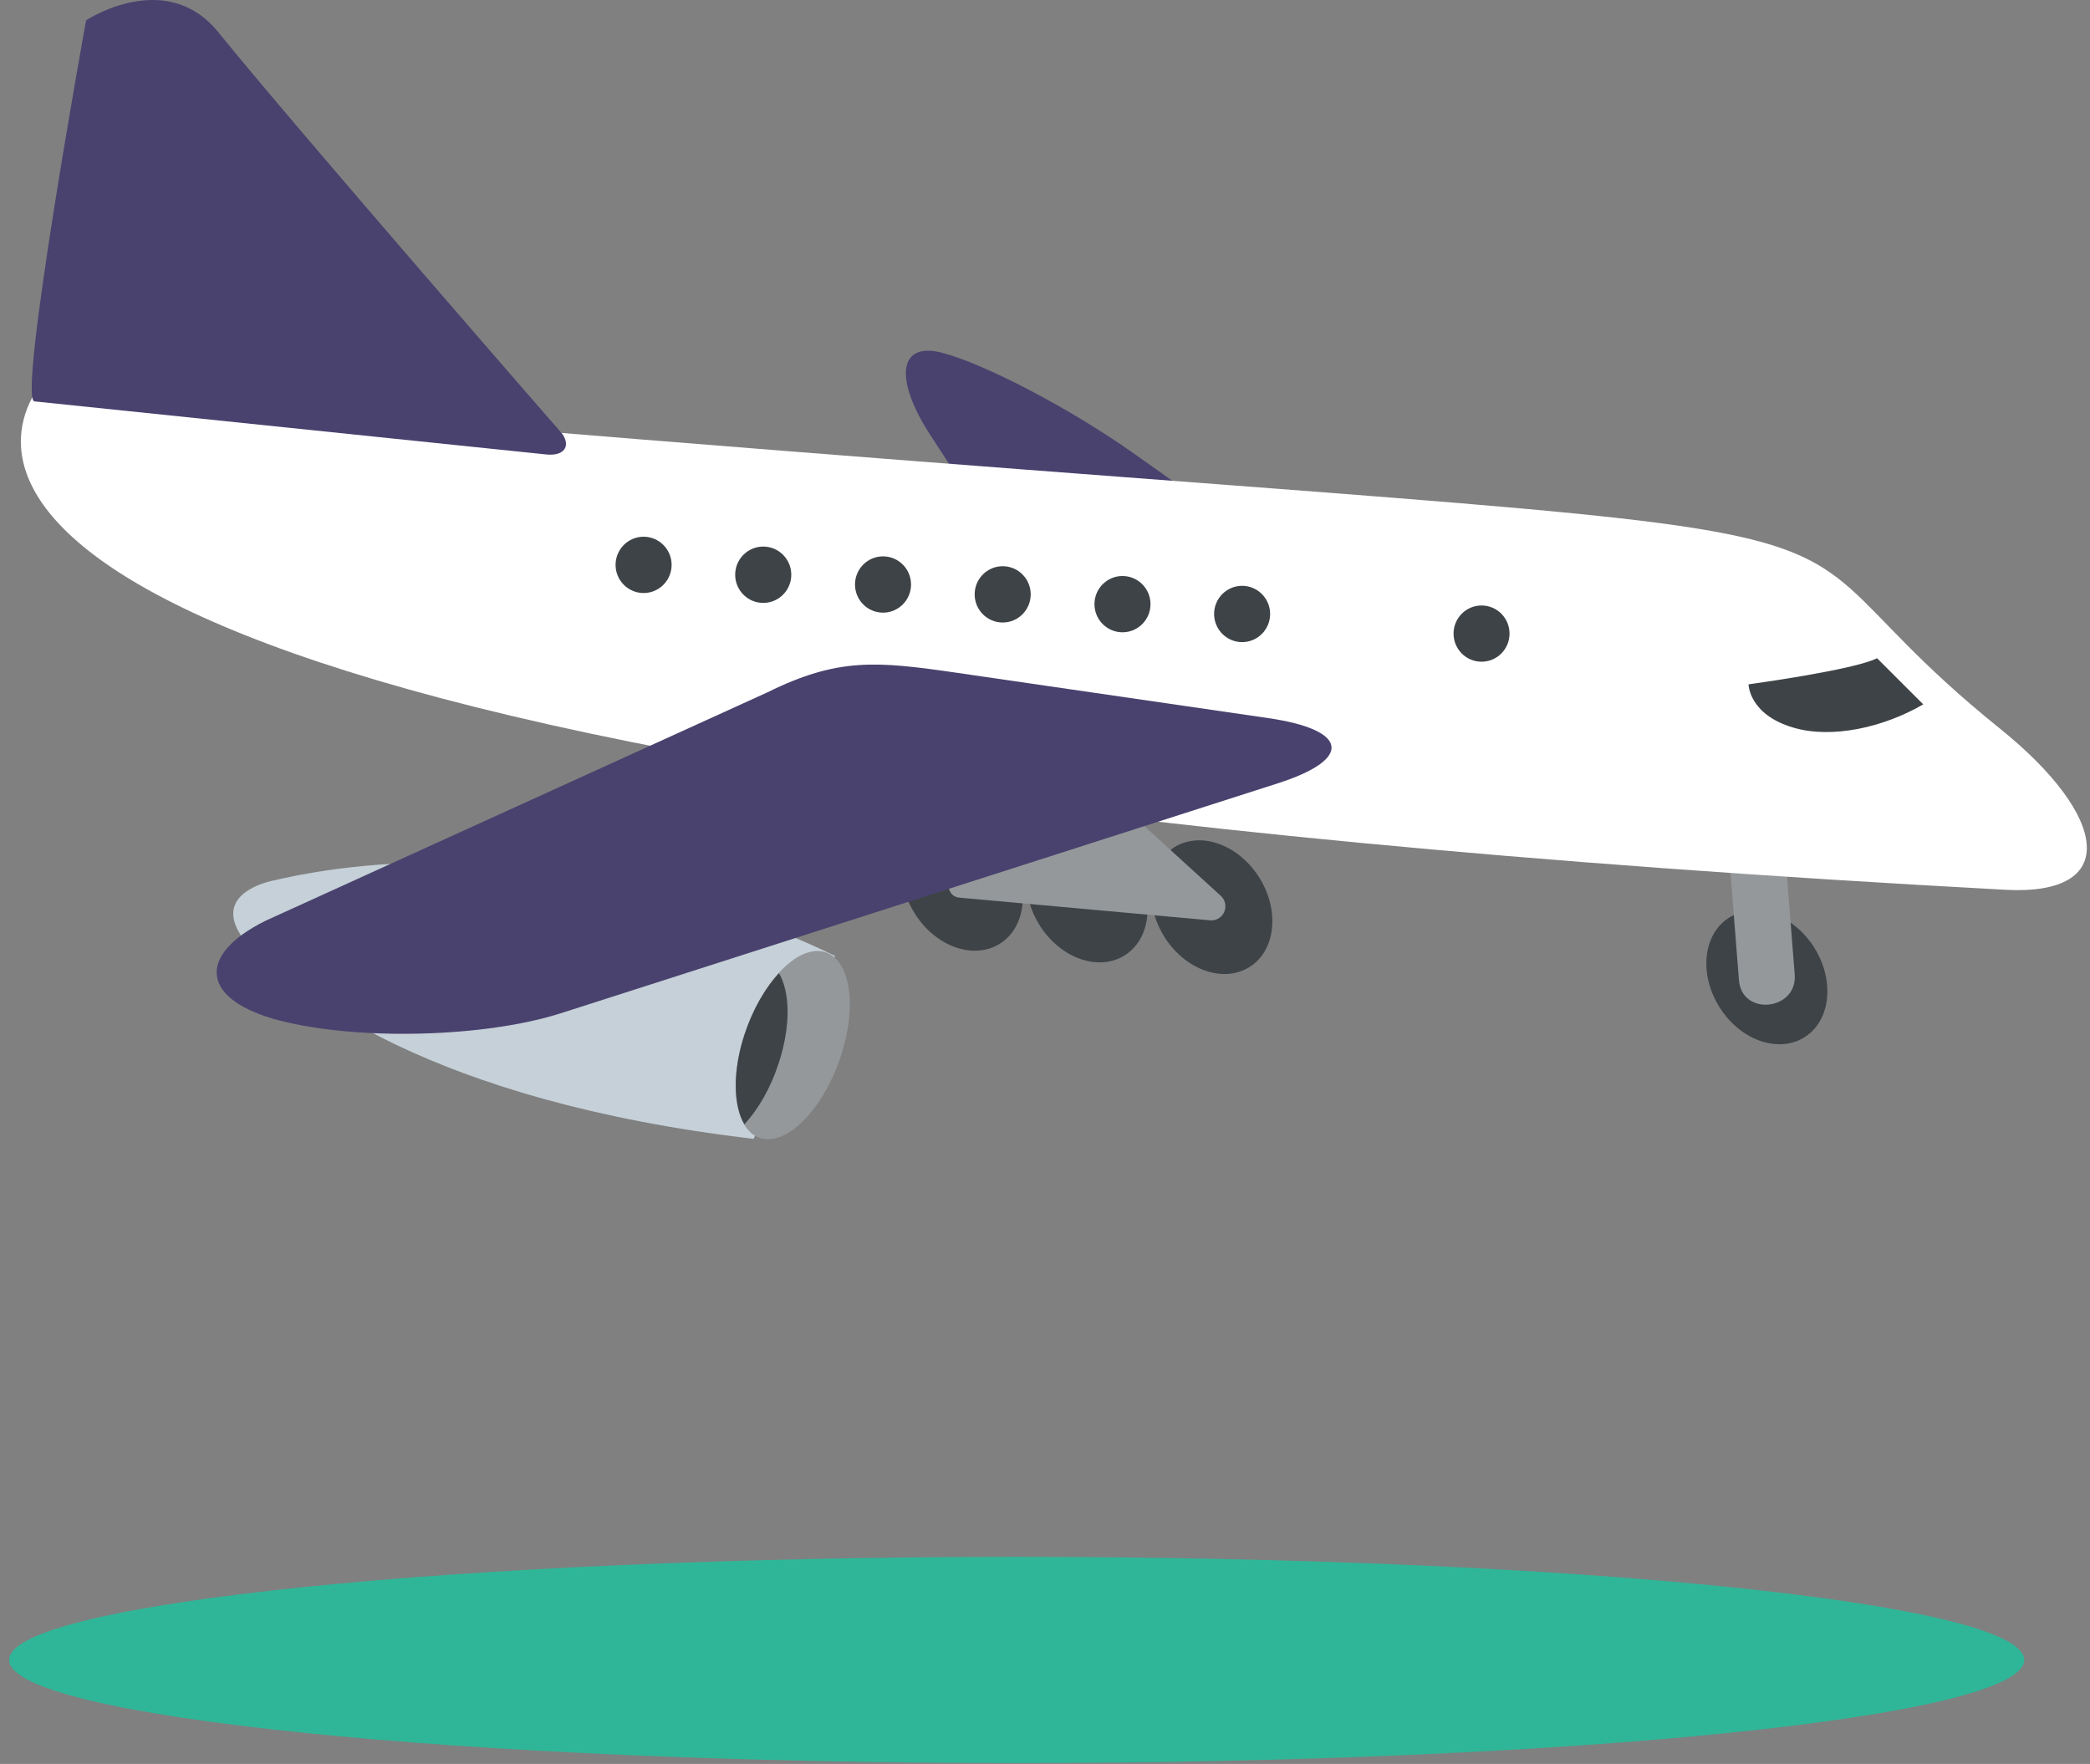 <?xml version="1.0" encoding="UTF-8"?>
<svg width="141px" height="119px" viewBox="0 0 141 119" version="1.1" xmlns="http://www.w3.org/2000/svg" xmlns:xlink="http://www.w3.org/1999/xlink">
    <rect x="0" y="0" width="141" height="119" fill="#808080" stroke="none"/>
    <!-- Generator: Sketch 43.2 (39069) - http://www.bohemiancoding.com/sketch -->
    <title>Page 1</title>
    <desc>Created with Sketch.</desc>
    <defs></defs>
    <g id="Grid" stroke="none" stroke-width="1" fill="none" fill-rule="evenodd">
        <g id="Homepage-V1-Copy-3" transform="translate(-649, -4892)">
            <g id="Transportation" transform="translate(0, 4768)">
                <g id="Page-1" transform="translate(649, 124)">
                    <path d="M68.068,57.546 C69.497,59.756 69.255,62.479 67.515,63.626 C65.77,64.777 63.203,63.921 61.768,61.712 C60.33,59.502 60.574,56.776 62.312,55.63 C64.052,54.477 66.622,55.334 68.068,57.546" id="Fill-1" fill="#3E4347"></path>
                    <path d="M68.286,37.837 C68.286,37.837 65.224,33.135 62.761,29.346 C60.302,25.557 60.631,23.057 63.508,23.785 C66.376,24.514 72.171,27.546 76.376,30.512 C78.277,31.862 84.014,35.914 84.014,35.914 C88.221,38.878 87.644,40.477 82.742,39.456 L68.286,37.837 Z" id="Fill-3" fill="#49426E"></path>
                    <path d="M122.352,63.855 C123.78,66.065 123.538,68.791 121.798,69.937 C120.056,71.088 117.484,70.233 116.053,68.023 C114.616,65.816 114.86,63.088 116.598,61.941 C118.336,60.79 120.91,61.642 122.352,63.855 M76.487,58.331 C77.92,60.543 77.674,63.267 75.934,64.413 C74.194,65.564 71.62,64.704 70.187,62.499 C68.752,60.287 68.996,57.564 70.736,56.419 C72.471,55.266 75.046,56.122 76.487,58.331" id="Fill-5" fill="#3E4347"></path>
                    <path d="M121.078,65.741 L119.936,51.202 C119.738,48.754 115.982,49.154 116.171,51.589 C116.55,56.435 116.933,61.283 117.317,66.129 C117.508,68.579 121.271,68.178 121.078,65.741" id="Fill-7" fill="#94989B"></path>
                    <path d="M9.631,26.826 C9.631,26.826 3.723,23.93 2.177,26.815 C-1.656,33.967 4.019,52.934 135.283,60.027 C143.073,60.449 142.274,55.065 134.898,49.132 C112.639,31.206 144.199,38.513 9.631,26.826" id="Fill-9" fill="#FFFFFF"></path>
                    <path d="M126.633,44.404 C125.078,45.203 117.965,46.166 117.965,46.166 C117.965,46.166 117.976,48.196 120.971,49.082 C123.558,49.856 127.053,49.088 129.75,47.518 L126.633,44.404 Z" id="Fill-12" fill="#3E4347"></path>
                    <path d="M37.951,29.289 C37.951,29.289 20.344,9.099 14.73,2.175 C11.191,-2.194 5.807,1.37 5.807,1.37 C5.807,1.37 1.166,26.979 2.325,27.078 L36.869,30.661 C38.025,30.771 38.513,30.147 37.951,29.289" id="Fill-14" fill="#49426E"></path>
                    <path d="M84.904,59.121 C86.337,61.326 86.096,64.057 84.356,65.199 C82.616,66.349 80.039,65.49 78.609,63.289 C77.169,61.077 77.413,58.349 79.155,57.203 C80.893,56.05 83.463,56.909 84.904,59.121" id="Fill-17" fill="#3E4347"></path>
                    <path d="M82.333,60.41 C78.151,56.599 73.963,52.788 69.782,48.975 C69.331,48.561 68.56,48.804 68.327,49.338 C66.903,52.643 65.472,55.947 64.046,59.253 C63.969,59.434 63.954,59.635 64.002,59.828 C64.026,60.233 64.357,60.552 64.76,60.561 L81.59,62.083 C82.11,62.156 82.59,61.79 82.661,61.27 C82.705,60.946 82.581,60.62 82.333,60.41" id="Fill-19" fill="#94989B"></path>
                    <path d="M56.328,64.492 C56.328,64.492 37.877,54.855 18.321,59.428 C17.201,59.69 14.647,60.637 16.25,63.099 C19.784,67.025 29.079,74.271 50.842,76.831 L56.328,64.492 Z" id="Fill-21" fill="#C5D0D8"></path>
                    <path d="M51.406,76.809 C49.618,76.396 49.097,73.217 50.238,69.751 C51.384,66.275 53.764,63.781 55.554,64.201 C57.345,64.628 57.869,67.782 56.722,71.257 C55.581,74.739 53.198,77.233 51.406,76.809" id="Fill-23" fill="#94989B"></path>
                    <path d="M52.529,71.74 C53.357,69.242 53.305,66.916 52.551,65.652 C51.63,66.649 50.796,68.08 50.238,69.754 C49.411,72.252 49.468,74.584 50.221,75.853 C51.142,74.853 51.983,73.422 52.529,71.74" id="Fill-25" fill="#3E4347"></path>
                    <path d="M64.56,45.389 C59.119,44.599 56.528,44.356 51.756,46.715 L17.924,62.112 C13.149,64.475 13.599,67.507 18.92,68.861 C24.247,70.217 32.76,69.981 37.847,68.353 L86.2,52.847 C91.285,51.219 90.996,49.235 85.549,48.443 L64.56,45.389" id="Fill-27" fill="#49426E"></path>
                    <path d="M43.42,36.209 C44.463,36.209 45.31,37.06 45.31,38.108 C45.31,39.156 44.463,40.007 43.42,40.007 C42.377,40.007 41.529,39.156 41.529,38.108 C41.529,37.06 42.377,36.209 43.42,36.209" id="Fill-29" fill="#3E4347"></path>
                    <path d="M51.647,36.879 C50.607,36.793 49.692,37.57 49.605,38.616 C49.518,39.661 50.293,40.58 51.334,40.668 C52.375,40.755 53.29,39.976 53.377,38.931 C53.464,37.885 52.688,36.966 51.647,36.879 Z" id="Fill-31" fill="#3E4347"></path>
                    <path d="M59.572,37.533 C60.616,37.533 61.463,38.384 61.463,39.432 C61.463,40.48 60.616,41.331 59.572,41.331 C58.529,41.331 57.682,40.48 57.682,39.432 C57.682,38.384 58.529,37.533 59.572,37.533" id="Fill-33" fill="#3E4347"></path>
                    <path d="M67.646,38.198 C68.689,38.198 69.536,39.049 69.536,40.097 C69.536,41.145 68.689,41.996 67.646,41.996 C66.602,41.996 65.755,41.145 65.755,40.097 C65.755,39.049 66.602,38.198 67.646,38.198" id="Fill-35" fill="#3E4347"></path>
                    <path d="M75.727,38.859 C76.77,38.859 77.618,39.71 77.618,40.758 C77.618,41.805 76.77,42.656 75.727,42.656 C74.684,42.656 73.837,41.805 73.837,40.758 C73.837,39.71 74.684,38.859 75.727,38.859" id="Fill-37" fill="#3E4347"></path>
                    <path d="M83.798,39.521 C84.841,39.521 85.688,40.372 85.688,41.42 C85.688,42.468 84.841,43.319 83.798,43.319 C82.755,43.319 81.908,42.468 81.908,41.42 C81.908,40.372 82.755,39.521 83.798,39.521" id="Fill-39" fill="#3E4347"></path>
                    <path d="M99.951,40.847 C100.994,40.847 101.839,41.696 101.839,42.744 C101.839,43.792 100.994,44.641 99.951,44.641 C98.908,44.641 98.063,43.792 98.063,42.744 C98.063,41.696 98.908,40.847 99.951,40.847" id="Fill-41" fill="#3E4347"></path>
                    <path d="M68.59,105.029 C106.13,105.029 136.563,108.143 136.563,111.984 C136.563,115.825 106.13,118.939 68.59,118.939 C31.05,118.939 0.617,115.825 0.617,111.984 C0.617,108.143 31.05,105.029 68.59,105.029" id="Fill-43" fill="#2FB698"></path>
                </g>
            </g>
        </g>
    </g>
</svg>